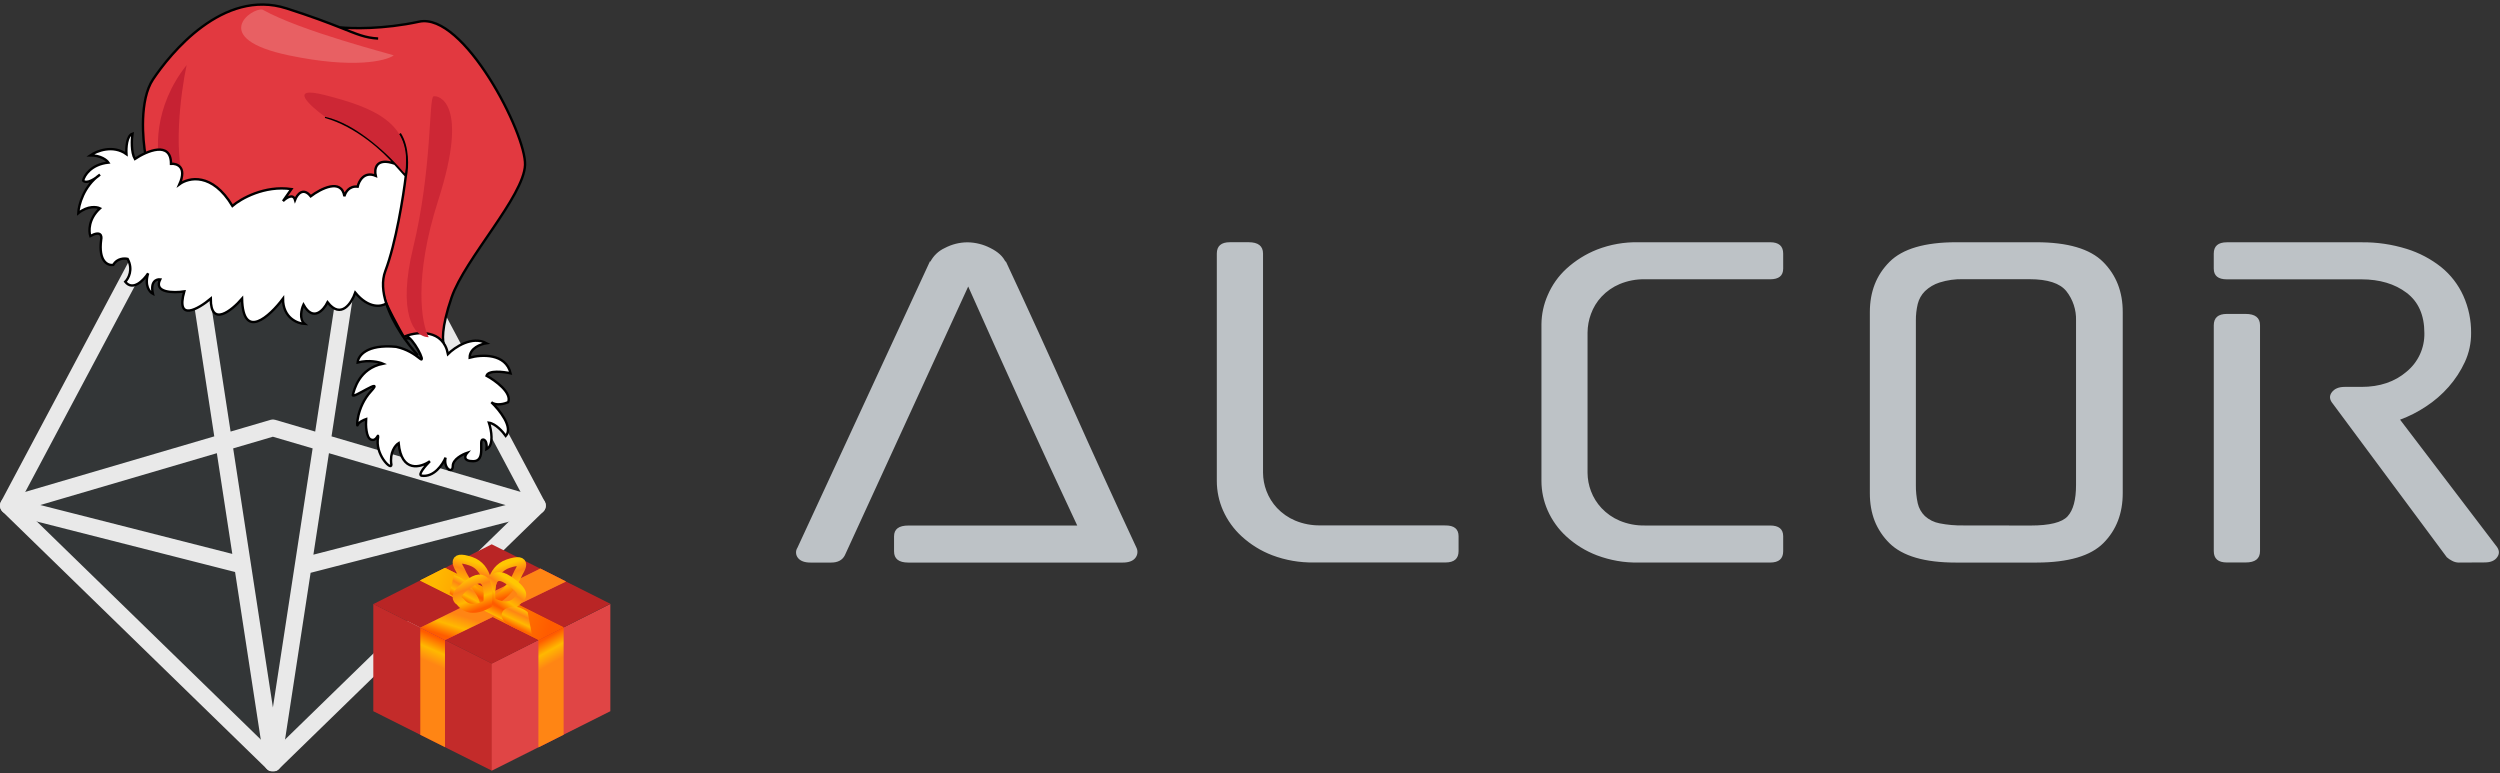 <svg viewBox="0 0 1038 321" fill="none"
  xmlns="http://www.w3.org/2000/svg">
  <rect x="0" y="0" width="1038" height="321" fill="#333333" stroke="none"/>
  <g clip-path="url(#clip0_3260_1909)">
    <g opacity="0.95">
      <path d="M113.31 316.84L3.5 209.93L111.448 7H113.31H115.172L223.11 209.93L113.31 316.84Z" fill="#333738" stroke="#F2F2F2" stroke-width="7" stroke-linecap="round" stroke-linejoin="round"/>
      <path d="M100.3 234.57L3.5 209.93L113.3 177.68L223.11 209.93L127.58 234.57M113.31 316.84L76.01 73.62H150.6L113.31 316.84Z" stroke="#F2F2F2" stroke-width="7" stroke-linecap="round" stroke-linejoin="round"/>
    </g>
    <path d="M377.16 233.58C373.16 233.58 371.177 232.01 371.21 228.87V222.67C371.21 219.69 373.193 218.2 377.16 218.2H447.27C439.51 201.673 431.92 185.26 424.5 168.96C417.08 152.66 409.58 135.993 402 118.96L350.77 230.58C349.743 232.58 347.847 233.58 345.08 233.58H336.54C334.13 233.58 332.4 232.96 331.37 231.72C330.864 231.122 330.565 230.376 330.518 229.593C330.472 228.811 330.679 228.035 331.11 227.38L386.21 108.3V108.8C387.514 106.222 389.659 104.165 392.29 102.97C395.201 101.426 398.445 100.615 401.74 100.61C405.027 100.657 408.258 101.465 411.18 102.97C414.367 104.543 416.48 106.487 417.52 108.8V108.3C426.853 128.3 435.907 148.147 444.68 167.84C453.453 187.533 462.51 207.38 471.85 227.38C472.194 228.076 472.328 228.857 472.235 229.627C472.143 230.398 471.828 231.125 471.33 231.72C470.33 232.96 468.57 233.58 466.15 233.58H377.16ZM600.16 218.16C603.78 218.16 605.6 219.65 605.6 222.63V228.83C605.6 231.97 603.78 233.54 600.16 233.54H545.58C539.663 233.644 533.779 232.626 528.24 230.54C523.562 228.755 519.263 226.102 515.57 222.72C512.26 219.701 509.614 216.026 507.8 211.93C506.109 208.099 505.23 203.958 505.22 199.77V105.29C505.22 102.15 507.03 100.57 510.65 100.57H518.41C522.41 100.57 524.41 102.15 524.41 105.29V196.29C524.429 198.878 524.91 201.441 525.83 203.86C526.819 206.482 528.314 208.885 530.23 210.93C532.345 213.169 534.902 214.943 537.74 216.14C541.053 217.526 544.619 218.207 548.21 218.14L600.16 218.16ZM682.95 115.95C679.356 115.885 675.788 116.566 672.47 117.95C669.633 119.143 667.078 120.918 664.97 123.16C663.031 125.234 661.534 127.68 660.57 130.35C659.656 132.812 659.175 135.414 659.15 138.04V196.34C659.169 198.928 659.65 201.491 660.57 203.91C661.555 206.534 663.051 208.937 664.97 210.98C667.081 213.219 669.635 214.993 672.47 216.19C675.788 217.574 679.356 218.255 682.95 218.19H734.95C738.57 218.19 740.38 219.68 740.38 222.66V228.86C740.38 232 738.57 233.57 734.95 233.57H680.36C674.446 233.673 668.566 232.655 663.03 230.57C658.352 228.784 654.054 226.131 650.36 222.75C647.053 219.73 644.411 216.056 642.6 211.96C640.906 208.129 640.024 203.989 640.01 199.8V134.58C640.054 130.446 640.935 126.364 642.6 122.58C644.379 118.406 647.024 114.656 650.36 111.58C654.073 108.19 658.369 105.5 663.04 103.64C668.558 101.497 674.442 100.457 680.36 100.58H734.95C738.57 100.58 740.38 102.16 740.38 105.3V111.5C740.38 114.5 738.57 115.96 734.95 115.96L682.95 115.95ZM812.04 233.58C799.113 233.58 789.93 230.893 784.49 225.52C779.05 220.147 776.34 213.23 776.36 204.77V129.58C776.36 121.14 779.077 114.193 784.51 108.74C789.943 103.287 799.207 100.567 812.3 100.58H845.42C858.52 100.58 867.79 103.31 873.23 108.77C878.67 114.23 881.38 121.167 881.36 129.58V204.75C881.36 213.183 878.693 220.087 873.36 225.46C868.027 230.833 858.8 233.54 845.68 233.58H812.04ZM843.09 218.2C851.017 218.2 856.147 216.92 858.48 214.36C860.813 211.8 861.977 207.467 861.97 201.36V133.07C862.104 128.676 860.688 124.375 857.97 120.92C855.303 117.587 850.17 115.92 842.57 115.92H815.15C811.82 115.828 808.498 116.291 805.32 117.29C803.045 118.01 800.965 119.241 799.24 120.89C797.771 122.358 796.733 124.202 796.24 126.22C795.709 128.454 795.451 130.744 795.47 133.04V201.26C795.431 203.844 795.689 206.425 796.24 208.95C796.698 210.985 797.741 212.841 799.24 214.29C800.95 215.833 803.055 216.871 805.32 217.29C808.556 217.931 811.852 218.223 815.15 218.16L843.09 218.2ZM1020.82 233.58C1019.87 233.556 1018.93 233.302 1018.1 232.84C1017.3 232.447 1016.56 231.945 1015.9 231.35L968.56 167.58C967.18 165.927 967.05 164.357 968.17 162.87C969.29 161.383 971.057 160.64 973.47 160.64H980.47C988.063 160.64 994.313 158.53 999.22 154.31C1001.58 152.375 1003.47 149.93 1004.75 147.159C1006.03 144.387 1006.66 141.362 1006.6 138.31C1006.6 130.87 1004.14 125.29 999.22 121.57C994.3 117.85 988.05 115.987 980.47 115.98H924.59C920.97 115.98 919.15 114.5 919.15 111.52V105.32C919.15 102.18 920.97 100.6 924.59 100.6H980.47C986.825 100.52 993.152 101.441 999.22 103.33C1004.43 104.941 1009.3 107.508 1013.58 110.9C1017.53 114.098 1020.68 118.177 1022.77 122.81C1024.96 127.682 1026.06 132.971 1026 138.31C1026.03 142.452 1025.15 146.549 1023.41 150.31C1021.68 154.048 1019.41 157.516 1016.69 160.61C1013.93 163.754 1010.75 166.506 1007.24 168.79C1003.89 171.019 1000.29 172.852 996.51 174.25L1036.36 226.58C1037.74 228.233 1037.91 229.803 1036.88 231.29C1035.88 232.78 1034.12 233.52 1031.7 233.52L1020.82 233.58ZM932.36 130.34C936.36 130.34 938.36 131.92 938.36 135.06V228.83C938.36 231.97 936.36 233.54 932.36 233.54H924.6C920.98 233.54 919.16 231.97 919.16 228.83V135.06C919.16 131.92 920.98 130.34 924.6 130.34H932.36Z" fill="#BDC2C6"/>
    <path d="M63.5 33C57.9 41.4 59.166 57.833 60.5 65L67.5 79.5L155 111.5C156.167 114.167 158.7 120.3 159.5 123.5C160.3 126.7 165.5 136.167 168 140.5H172.5L181.5 149L184.5 143.5C183.667 142.167 183.1 136.3 187.5 123.5C193 107.5 217.5 81.5 218 68.5C218.5 55.5 192.5 5 174 9C159.2 12.2 145.833 11.891 141 11.336C136.146 9.418 129.433 6.846 119 3.5C92.5 -5 70.5 22.5 63.5 33Z" fill="#E23940"/>
    <path d="M157 16C151.543 15.697 148.476 14.291 141 11.336M141 11.336C136.146 9.418 129.433 6.846 119 3.5C92.5 -5 70.5 22.5 63.5 33C57.9 41.4 59.166 57.833 60.5 65L67.5 79.5L155 111.5C156.167 114.167 158.7 120.3 159.5 123.5C160.3 126.7 165.5 136.167 168 140.5H172.5L181.5 149L184.5 143.5C183.667 142.167 183.1 136.3 187.5 123.5C193 107.5 217.5 81.5 218 68.5C218.5 55.5 192.5 5 174 9C159.2 12.2 145.833 11.891 141 11.336Z" stroke="black"/>
    <path d="M77.5 27C63.5 44.6 64.667 63.333 67 70.5L77.5 79C71.5 65.4 75 38.667 77.5 27Z" fill="#C62233"/>
    <path d="M56 66C61 62.667 71 58.4 71 68C73.5 67.833 77.7 69.3 74.5 76.5C78.333 73.667 88.1 71.5 96.5 85.5C100 82.5 109.8 76.9 121 78.5L117.5 83.5C118.833 82.167 121.7 80.2 122.5 83C123.333 80.833 125.8 77.5 129 81.5C133.167 78.333 141.8 73.9 143 81.5C143.333 80 144.9 77.1 148.5 77.5C149 75.167 151.2 71 156 73C155.333 70.167 156 65.2 164 68L168.5 73C167.5 81.333 164.4 100.9 160 112.5C158.446 116.596 158.884 121.312 160.379 126C158.419 127.333 153.1 128.3 147.5 121.5C146 125.833 141.6 132.7 136 125.5C134.333 128.833 130 133.7 126 126.5C125.167 128.333 124.1 132.5 126.5 134.5C123.5 134.333 117.5 132 117.5 124C112 131.333 100.9 141.6 100.5 124C96.167 129 87.5 136 87.5 124C82.333 128.333 72.9 133.8 76.5 121C72 121.667 63.7 121.6 66.5 116C65 115.833 62.3 116.8 63.5 122C62.167 121.333 59.9 118.7 61.5 113.5C59.667 116.333 55.2 121 52 117C53.333 115.667 55.4 111.9 53 107.5C51.667 107.167 48.6 107.2 47 110C44.833 110.333 40.8 108.7 42 99.5C42.334 98 41.9 95.6 37.5 98C36.834 96 36.7 90.9 41.5 86.5C40.167 85.833 36.5 85.3 32.5 88.5C32.652 85.455 34.362 78.628 39.84 73.81C38.023 75.074 35.681 76.181 34.5 75C35 72.833 37.8 68.3 45 67.5C44.334 66.5 41.901 64.5 37.5 64.5C40.167 62.667 46.9 60 52.5 64C52.333 61.5 52.6 56.3 55 55.5C54.667 57.833 54.4 63.2 56 66Z" fill="white"/>
    <path d="M164 68C156 65.2 155.333 70.167 156 73C151.2 71 149 75.167 148.5 77.5C144.9 77.1 143.333 80 143 81.5C141.8 73.9 133.167 78.333 129 81.5C125.8 77.5 123.333 80.833 122.5 83C121.7 80.2 118.833 82.167 117.5 83.5L121 78.5C109.8 76.9 100 82.5 96.5 85.5C88.1 71.5 78.333 73.667 74.5 76.5C77.7 69.3 73.5 67.833 71 68C71 58.4 61 62.667 56 66C54.4 63.2 54.667 57.833 55 55.5C52.6 56.3 52.333 61.5 52.5 64C46.9 60 40.167 62.667 37.5 64.5C41.901 64.5 44.334 66.5 45 67.5C37.8 68.3 35 72.833 34.5 75C36.1 76.6 39.834 74 41.5 72.5C34.7 77.3 32.667 85.167 32.5 88.5C36.5 85.3 40.167 85.833 41.5 86.5C36.7 90.9 36.834 96 37.5 98C41.9 95.6 42.334 98 42 99.5C40.8 108.7 44.833 110.333 47 110C48.6 107.2 51.667 107.167 53 107.5C55.4 111.9 53.333 115.667 52 117C55.2 121 59.667 116.333 61.5 113.5C59.9 118.7 62.167 121.333 63.5 122C62.3 116.8 65 115.833 66.5 116C63.7 121.6 72 121.667 76.5 121C72.9 133.8 82.333 128.333 87.5 124C87.5 136 96.167 129 100.5 124C100.9 141.6 112 131.333 117.5 124C117.5 132 123.5 134.333 126.5 134.5C124.1 132.5 125.167 128.333 126 126.5C130 133.7 134.333 128.833 136 125.5C141.6 132.7 146 125.833 147.5 121.5C153.1 128.3 158.419 127.333 160.379 126M164 68C159.833 63 148.2 52.1 135 48.5M164 68L168.5 73M168.5 73C169.167 69.5 169.6 61.1 166 55.5M168.5 73C167.5 81.333 164.4 100.9 160 112.5C158.446 116.596 158.884 121.312 160.379 126M173.5 147.5C169.403 143.08 163.117 134.587 160.379 126" stroke="black"/>
    <path d="M109 4C125 13 162.5 22.5 163.5 23C160.167 25.333 146.8 28.6 120 23C86.5 16 104.5 3 109 4Z" fill="#E86063"/>
    <path d="M186 147C184 136.6 173.5 137.667 168.5 139.5C171.5 140 177 151 174.5 149C172 147 169 145 164.5 144C152.1 142.8 148.667 147.833 148.5 150.5C153.3 149.3 157.5 150.333 159 151C149 153 146.999 162 146.499 164C145.999 166 160 156 154 162.5C148 169 148 178 148.5 176.5C148.9 175.3 151 174.333 152 174C151.833 176.5 152 181.7 154 182.5C156.5 183.5 157 179.5 157 181.5C155.5 188.5 162.5 195.5 162.5 193C161.7 187.8 164.167 184.833 165.5 184C166.7 196.4 174.667 194.167 178.5 191.5C176.667 193.333 173.4 197.1 175 197.5C180.2 198.3 183.833 192.833 185 190C184 194.5 188 197 188 193.5C188 190.7 192 188.667 194 188C193 189.167 192.1 191.5 196.5 191.5C202 191.5 198.5 182.5 200.5 182.5C202.1 182.5 202.167 185.167 202 186.5C205.2 184.9 204 178.5 203 175.5C205.8 175.9 208.833 179.333 210 181C213.2 177.4 207.333 170.167 204 167C206 168.6 209.5 167.667 211 167C212.6 163 205.667 158 202 156C202.8 153.6 209 154.333 212 155C210 146.6 199.833 147.167 195 148.5C195 144.5 199.667 142.833 202 142.5C196 139.3 188.833 144.167 186 147Z" fill="white" stroke="black"/>
    <path d="M135 39.5C119.4 35.5 128.5 43.833 135 48.5C148.2 51.3 162.5 65.333 168 72C172 51 154.5 44.5 135 39.5Z" fill="#CD2735"/>
    <path d="M182 83C171.6 115.4 175 134.5 178 140C171.5 140 165.1 129.4 171.5 103C179.5 70 178 40.5 180 40C182 39.5 195 42.5 182 83Z" fill="#CD2735"/>
    <path d="M155 250.756L204.262 275.462V320L155 295.294V250.756Z" fill="#C32B2A"/>
    <path d="M174.506 260.539L184.757 265.679V310.218L174.506 305.077V260.539Z" fill="url(#paint0_linear_3260_1909)"/>
    <path d="M204.153 275.462L253.416 250.757V295.295L204.153 320V275.462Z" fill="#E04545"/>
    <path d="M223.55 265.734L234.019 260.484V305.022L223.55 310.272V265.734Z" fill="#E04545"/>
    <path d="M223.55 265.734L234.019 260.484V305.022L223.55 310.272V265.734Z" fill="url(#paint1_linear_3260_1909)"/>
    <path d="M204.153 225.988L253.416 250.693L204.266 275.525L155.004 250.82L204.153 225.988Z" fill="#B92525"/>
    <path d="M184.755 235.787L234.018 260.492L223.662 265.724L174.4 241.019L184.755 235.787Z" fill="url(#paint2_linear_3260_1909)"/>
    <path d="M184.755 235.787L234.018 260.492L223.662 265.724L174.4 241.019L184.755 235.787Z" fill="url(#paint3_linear_3260_1909)"/>
    <path d="M224.349 236.073L235.004 241.446L184.752 265.762L174.501 260.599L224.349 236.073Z" fill="#E04545"/>
    <path d="M224.349 236.073L235.004 241.446L184.752 265.762L174.501 260.599L224.349 236.073Z" fill="url(#paint4_linear_3260_1909)"/>
    <path d="M210.91 234.061C203.65 236.527 203.263 245.728 203.978 250.02C211.674 246.62 214.85 238.715 215.242 237.827C215.633 236.939 219.986 230.977 210.91 234.061Z" stroke="url(#paint5_linear_3260_1909)" stroke-width="3.706"/>
    <path d="M210.91 240.763C203.65 235.948 203.263 244.761 203.978 249.77C211.674 254.089 214.85 249.37 215.242 248.874C215.633 248.379 219.986 246.783 210.91 240.763Z" stroke="url(#paint6_linear_3260_1909)" stroke-width="3.706"/>
    <path d="M195.503 233.037C202.763 235.504 203.15 244.705 202.435 248.997C194.739 245.597 191.563 237.692 191.171 236.803C190.78 235.915 186.427 229.954 195.503 233.037Z" stroke="url(#paint7_linear_3260_1909)" stroke-width="3.706"/>
    <rect width="12.695" height="4.314" transform="matrix(0.894 0.448 0 1 198.096 247.754)" fill="url(#paint8_linear_3260_1909)"/>
    <path d="M219.095 254.152C214.482 250.545 210.546 252.081 209.154 253.301C208.491 253.927 207.563 255.703 209.154 257.794C210.744 259.886 217.637 262.588 220.884 263.677L219.095 254.152Z" fill="url(#paint9_linear_3260_1909)"/>
    <path d="M188.442 238.78C193.054 239.799 196.991 245.284 198.383 247.9C199.046 249.191 199.973 251.897 198.383 252.393C196.792 252.89 189.9 248.678 186.653 246.511L188.442 238.78Z" fill="url(#paint10_linear_3260_1909)"/>
    <path d="M195.503 241.786C202.763 236.97 203.149 245.783 202.435 250.792C194.739 255.111 191.563 250.392 191.171 249.897C190.78 249.401 186.427 247.805 195.503 241.786Z" stroke="url(#paint11_linear_3260_1909)" stroke-width="3.706"/>
  </g>
  <defs>
    <linearGradient id="paint0_linear_3260_1909" x1="179.631" y1="263.877" x2="163.369" y2="301.155" gradientUnits="userSpaceOnUse">
      <stop stop-color="#FF5C00"/>
      <stop offset="0.132" stop-color="#FFB800"/>
      <stop offset="0.265" stop-color="#FF8514"/>
      <stop offset="1" stop-color="#FF8514"/>
    </linearGradient>
    <linearGradient id="paint1_linear_3260_1909" x1="228.784" y1="263.877" x2="247.795" y2="297.501" gradientUnits="userSpaceOnUse">
      <stop stop-color="#FF5C00"/>
      <stop offset="0.132" stop-color="#FFB800"/>
      <stop offset="0.265" stop-color="#FF8514"/>
      <stop offset="1" stop-color="#FF8514"/>
    </linearGradient>
    <linearGradient id="paint2_linear_3260_1909" x1="227.178" y1="263.225" x2="178.746" y2="247.13" gradientUnits="userSpaceOnUse">
      <stop stop-color="#FF5C00"/>
      <stop offset="1" stop-color="#FFB800"/>
    </linearGradient>
    <linearGradient id="paint3_linear_3260_1909" x1="227.178" y1="263.225" x2="178.746" y2="247.13" gradientUnits="userSpaceOnUse">
      <stop stop-color="#FF5C00"/>
      <stop offset="1" stop-color="#FFB800"/>
    </linearGradient>
    <linearGradient id="paint4_linear_3260_1909" x1="176.676" y1="261.426" x2="188.186" y2="225.278" gradientUnits="userSpaceOnUse">
      <stop stop-color="#FF5C00"/>
      <stop offset="0.132" stop-color="#FFB800"/>
      <stop offset="0.265" stop-color="#FF8514"/>
      <stop offset="1" stop-color="#FF8514"/>
    </linearGradient>
    <linearGradient id="paint5_linear_3260_1909" x1="207.322" y1="248.829" x2="203.475" y2="236.282" gradientUnits="userSpaceOnUse">
      <stop stop-color="#FF5C00"/>
      <stop offset="0.339" stop-color="#FFB800"/>
      <stop offset="0.693" stop-color="#FF8514"/>
      <stop offset="1" stop-color="#FFC702"/>
    </linearGradient>
    <linearGradient id="paint6_linear_3260_1909" x1="207.322" y1="251.933" x2="213.759" y2="242.689" gradientUnits="userSpaceOnUse">
      <stop stop-color="#FF5C00"/>
      <stop offset="0.339" stop-color="#FFB800"/>
      <stop offset="0.693" stop-color="#FF8514"/>
      <stop offset="1" stop-color="#FFC702"/>
    </linearGradient>
    <linearGradient id="paint7_linear_3260_1909" x1="199.091" y1="247.805" x2="202.938" y2="235.258" gradientUnits="userSpaceOnUse">
      <stop stop-color="#FF5C00"/>
      <stop offset="0.339" stop-color="#FFB800"/>
      <stop offset="0.693" stop-color="#FF8514"/>
      <stop offset="1" stop-color="#FFC702"/>
    </linearGradient>
    <linearGradient id="paint8_linear_3260_1909" x1="5.823" y1="4.216" x2="5.769" y2="0.002" gradientUnits="userSpaceOnUse">
      <stop stop-color="#FFB800"/>
      <stop offset="1" stop-color="#FF5C00"/>
    </linearGradient>
    <linearGradient id="paint9_linear_3260_1909" x1="214.059" y1="260.75" x2="217.69" y2="253.066" gradientUnits="userSpaceOnUse">
      <stop stop-color="#FF5C00"/>
      <stop offset="0.339" stop-color="#FFB800"/>
      <stop offset="0.693" stop-color="#FF8514"/>
      <stop offset="1" stop-color="#FFC702"/>
    </linearGradient>
    <linearGradient id="paint10_linear_3260_1909" x1="193.478" y1="250.429" x2="197.369" y2="243.092" gradientUnits="userSpaceOnUse">
      <stop stop-color="#FF5C00"/>
      <stop offset="0.339" stop-color="#FFB800"/>
      <stop offset="0.693" stop-color="#FF8514"/>
      <stop offset="1" stop-color="#FFC702"/>
    </linearGradient>
    <linearGradient id="paint11_linear_3260_1909" x1="199.091" y1="252.955" x2="194.494" y2="240.049" gradientUnits="userSpaceOnUse">
      <stop stop-color="#FF5C00"/>
      <stop offset="0.339" stop-color="#FFB800"/>
      <stop offset="0.693" stop-color="#FF8514"/>
      <stop offset="1" stop-color="#FFC702"/>
    </linearGradient>
    <clipPath id="clip0_3260_1909">
      <rect width="1037.52" height="320.34" fill="white"/>
    </clipPath>
  </defs>
</svg>

